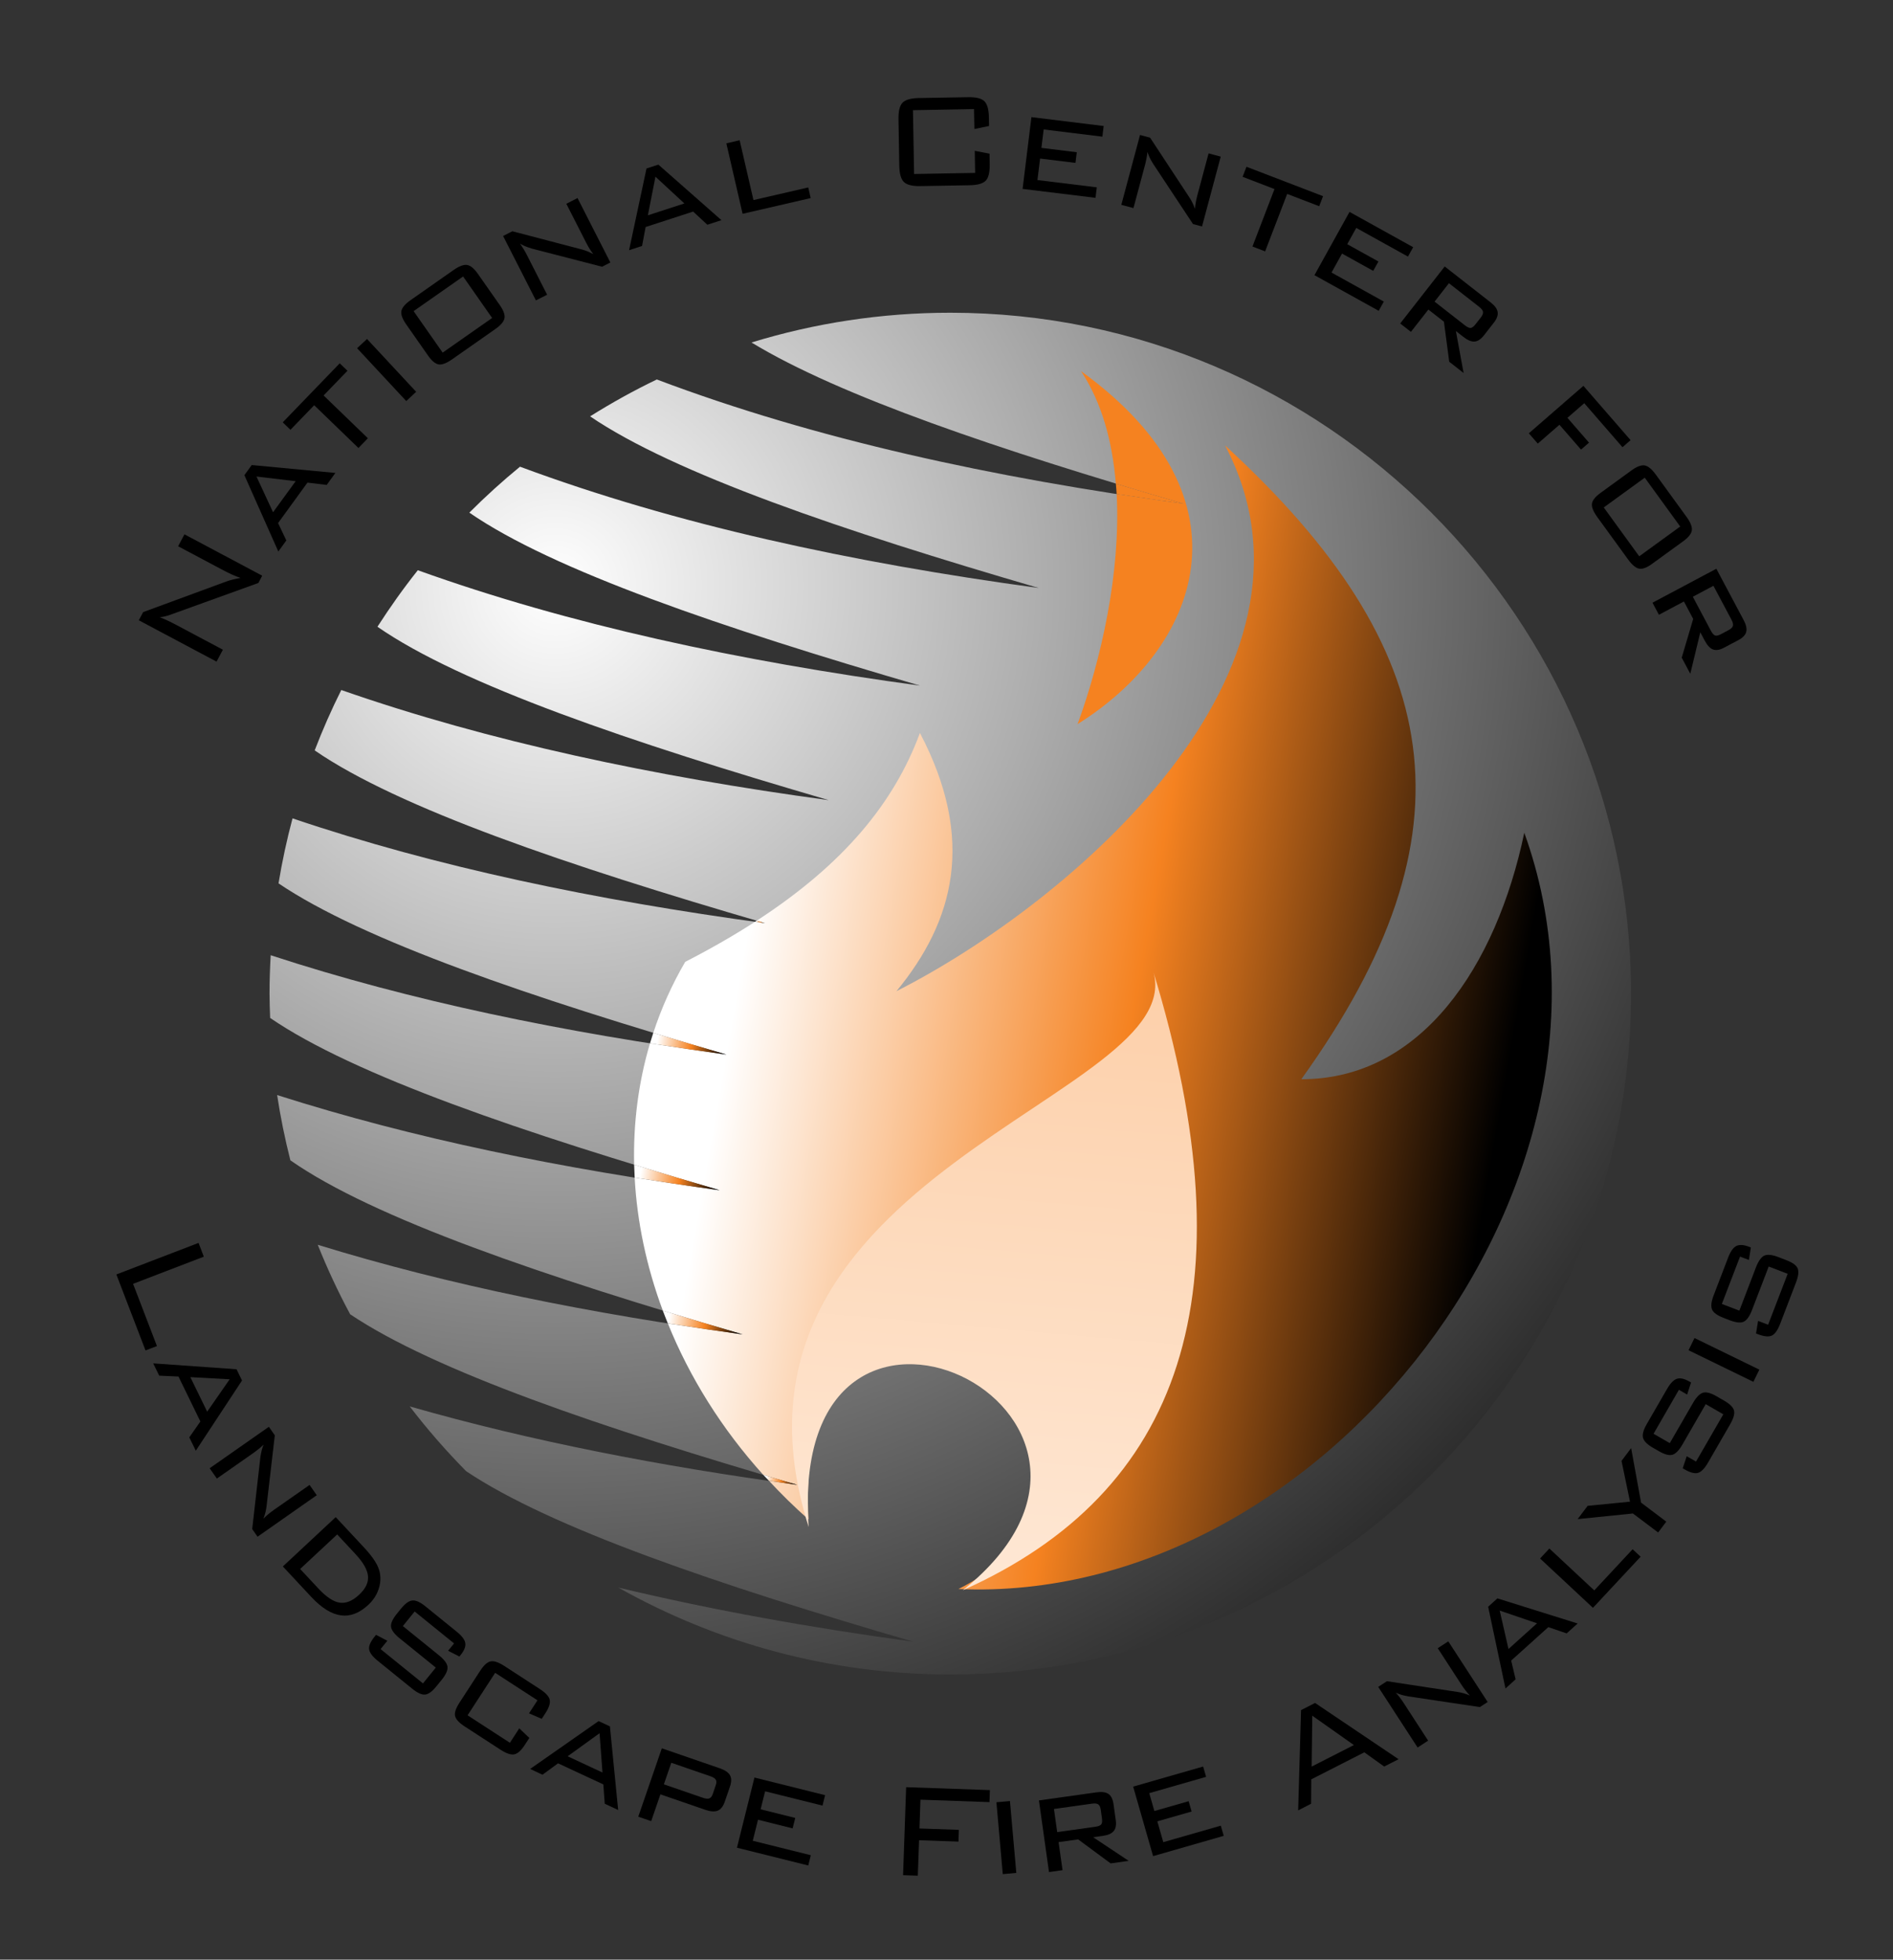 <?xml version="1.0" encoding="utf-8"?>
<!-- Generator: Adobe Illustrator 16.1.0, SVG Export Plug-In . SVG Version: 6.00 Build 0)  -->
<!DOCTYPE svg PUBLIC "-//W3C//DTD SVG 1.1//EN" "http://www.w3.org/Graphics/SVG/1.1/DTD/svg11.dtd">
<svg version="1.1" id="Layer_1" xmlns="http://www.w3.org/2000/svg" xmlns:xlink="http://www.w3.org/1999/xlink" x="0px" y="0px"
	 width="200px" height="207px" viewBox="0 0 200 207" enable-background="new 0 0 200 207" xml:space="preserve">
<rect x="0" y="0" width="200" height="207" fill="#333333" stroke="none"/>
<radialGradient id="SVGID_1_" cx="58.685" cy="61.804" r="160.723" gradientUnits="userSpaceOnUse">
	<stop  offset="0" style="stop-color:#FFFFFF"/>
	<stop  offset="1" style="stop-color:#000000"/>
</radialGradient>
<path fill-rule="evenodd" clip-rule="evenodd" fill="url(#SVGID_1_)" d="M100.399,33.034c-7.302,0-14.353,1.105-21.001,3.144
	c9.341,5.681,26.217,11.363,45.715,17.045c-20.24-2.749-39.035-6.833-55.719-13.138c-2.429,1.167-4.778,2.473-7.048,3.896
	c8.889,6.043,26.662,12.087,47.402,18.131c-19.879-2.699-38.35-6.7-54.809-12.813c-1.865,1.527-3.649,3.149-5.352,4.852
	c8.817,6.089,26.712,12.181,47.615,18.273c-19.181-2.604-37.04-6.433-53.058-12.188c-1.523,1.911-2.939,3.909-4.266,5.97
	c8.795,6.104,26.729,12.211,47.681,18.317C69,82.003,51.674,78.338,36.058,72.888c-1.039,2.071-1.974,4.202-2.812,6.379
	c8.831,6.082,26.704,12.164,47.577,18.247c-17.931-2.435-34.719-5.923-49.917-11.068c-0.602,2.248-1.096,4.54-1.479,6.867
	c8.911,6.027,26.646,12.057,47.335,18.086c-17.247-2.342-33.429-5.668-48.164-10.496c-0.075,1.343-0.122,2.693-0.122,4.055
	c0,0.862,0.035,1.716,0.065,2.57c8.854,6.066,26.688,12.134,47.509,18.202c-16.707-2.269-32.407-5.471-46.77-10.056
	c0.352,2.337,0.826,4.634,1.398,6.893c8.759,6.128,26.754,12.257,47.786,18.387c-15.981-2.17-31.043-5.192-44.894-9.463
	c1.006,2.52,2.151,4.969,3.425,7.34c8.944,6.005,26.621,12.012,47.232,18.018c-14.473-1.965-28.188-4.632-40.938-8.285
	c1.842,2.405,3.836,4.688,5.96,6.842c8.95,6.001,26.619,12.004,47.217,18.007c-10.832-1.471-21.233-3.341-31.136-5.712
	c10.383,5.84,22.345,9.182,35.068,9.182c39.615,0,71.925-32.31,71.925-71.924S140.015,33.034,100.399,33.034z"/>
<linearGradient id="SVGID_2_" gradientUnits="userSpaceOnUse" x1="158.94" y1="115.139" x2="78.507" y2="100.956">
	<stop  offset="0" style="stop-color:#000000"/>
	<stop  offset="0.49" style="stop-color:#F58220"/>
	<stop  offset="1" style="stop-color:#FFFFFF"/>
</linearGradient>
<path fill-rule="evenodd" clip-rule="evenodd" fill="url(#SVGID_2_)" d="M161.045,87.965c-2.967,14.154-10.92,26.057-23.557,26.036
	c18.734-26.048,15.375-45.45-8.059-66.95c12.508,23.736-16.38,48.354-34.716,57.651c6.079-7.384,8.407-15.988,2.48-27.276
	c-2.746,7.427-8.111,13.897-17.249,19.831c0.294,0.086,0.582,0.172,0.877,0.258c-0.35-0.048-0.69-0.102-1.039-0.15
	c-2.234,1.442-4.687,2.854-7.386,4.238c-1.403,2.394-2.521,4.904-3.374,7.496c1.284,0.39,2.582,0.78,3.896,1.17
	c1.269,0.377,2.55,0.754,3.843,1.131c-2.571-0.349-5.11-0.728-7.634-1.123c-0.149-0.023-0.304-0.043-0.454-0.066
	c-1.227,4.129-1.774,8.448-1.675,12.816c0.013,0.004,0.025,0.008,0.038,0.012c1.419,0.435,2.855,0.869,4.31,1.304
	c0.059,0.018,0.115,0.035,0.174,0.052c1.491,0.446,3.001,0.892,4.529,1.337c-1.66-0.226-3.305-0.465-4.942-0.712
	c-1.193-0.178-2.377-0.364-3.559-0.552c-0.164-0.026-0.33-0.051-0.494-0.077c0.251,4.7,1.259,9.44,2.971,14.048
	c0.023,0.008,0.046,0.015,0.069,0.021c1.305,0.398,2.624,0.796,3.958,1.193c0.059,0.018,0.115,0.035,0.174,0.053
	c1.396,0.416,2.81,0.832,4.238,1.249c-2.443-0.332-4.857-0.691-7.257-1.064c-0.215-0.033-0.436-0.062-0.649-0.095
	c2.294,5.671,5.671,11.113,10.084,15.999c1.186,0.352,2.379,0.703,3.586,1.055c-1.002-0.136-1.991-0.284-2.985-0.427
	c1.309,1.405,2.689,2.771,4.172,4.072c-1.822-37.231,42.555-6.148,15.849,7.358C139.702,169.548,174.371,124.915,161.045,87.965z"/>
<linearGradient id="SVGID_3_" gradientUnits="userSpaceOnUse" x1="84.095" y1="156.875" x2="81.506" y2="156.419">
	<stop  offset="0" style="stop-color:#000000"/>
	<stop  offset="0.49" style="stop-color:#F58220"/>
	<stop  offset="1" style="stop-color:#FFFFFF"/>
</linearGradient>
<path fill-rule="evenodd" clip-rule="evenodd" fill="url(#SVGID_3_)" d="M84.229,156.849c-1.007-0.137-1.994-0.292-2.994-0.436
	c0.003,0.003,0.006,0.006,0.009,0.009C82.237,156.564,83.227,156.713,84.229,156.849z"/>
<linearGradient id="SVGID_4_" gradientUnits="userSpaceOnUse" x1="84.11" y1="156.617" x2="80.931" y2="156.056">
	<stop  offset="0" style="stop-color:#000000"/>
	<stop  offset="0.49" style="stop-color:#F58220"/>
	<stop  offset="1" style="stop-color:#FFFFFF"/>
</linearGradient>
<path fill-rule="evenodd" clip-rule="evenodd" fill="url(#SVGID_4_)" d="M80.643,155.794L80.643,155.794
	c1.186,0.352,2.38,0.703,3.586,1.055C83.021,156.497,81.828,156.146,80.643,155.794z"/>
<linearGradient id="SVGID_5_" gradientUnits="userSpaceOnUse" x1="84.103" y1="156.662" x2="80.923" y2="156.101">
	<stop  offset="0" style="stop-color:#000000"/>
	<stop  offset="0.49" style="stop-color:#F58220"/>
	<stop  offset="1" style="stop-color:#FFFFFF"/>
</linearGradient>
<path fill-rule="evenodd" clip-rule="evenodd" fill="url(#SVGID_5_)" d="M84.229,156.849c-1.206-0.352-2.4-0.703-3.586-1.055
	c0.19,0.21,0.398,0.41,0.592,0.619C82.234,156.557,83.222,156.712,84.229,156.849z"/>
<linearGradient id="SVGID_6_" gradientUnits="userSpaceOnUse" x1="74.221" y1="139.693" x2="74.066" y2="139.666">
	<stop  offset="0" style="stop-color:#000000"/>
	<stop  offset="0.49" style="stop-color:#F58220"/>
	<stop  offset="1" style="stop-color:#FFFFFF"/>
</linearGradient>
<path fill-rule="evenodd" clip-rule="evenodd" fill="url(#SVGID_6_)" d="M74.053,139.652c0.059,0.018,0.115,0.035,0.174,0.053
	C74.168,139.688,74.111,139.67,74.053,139.652z"/>
<linearGradient id="SVGID_7_" gradientUnits="userSpaceOnUse" x1="78.142" y1="141.005" x2="71.867" y2="139.899">
	<stop  offset="0" style="stop-color:#000000"/>
	<stop  offset="0.49" style="stop-color:#F58220"/>
	<stop  offset="1" style="stop-color:#FFFFFF"/>
</linearGradient>
<path fill-rule="evenodd" clip-rule="evenodd" fill="url(#SVGID_7_)" d="M71.208,139.89c2.399,0.373,4.813,0.732,7.257,1.064
	C76.021,140.622,73.607,140.263,71.208,139.89z"/>
<linearGradient id="SVGID_8_" gradientUnits="userSpaceOnUse" x1="70.094" y1="138.455" x2="70.032" y2="138.444">
	<stop  offset="0" style="stop-color:#000000"/>
	<stop  offset="0.49" style="stop-color:#F58220"/>
	<stop  offset="1" style="stop-color:#FFFFFF"/>
</linearGradient>
<path fill-rule="evenodd" clip-rule="evenodd" fill="url(#SVGID_8_)" d="M70.025,138.438L70.025,138.438
	c0.022,0.008,0.047,0.015,0.069,0.021C70.071,138.452,70.049,138.445,70.025,138.438z"/>
<linearGradient id="SVGID_9_" gradientUnits="userSpaceOnUse" x1="78.325" y1="140.679" x2="74.567" y2="140.016">
	<stop  offset="0" style="stop-color:#000000"/>
	<stop  offset="0.49" style="stop-color:#F58220"/>
	<stop  offset="1" style="stop-color:#FFFFFF"/>
</linearGradient>
<path fill-rule="evenodd" clip-rule="evenodd" fill="url(#SVGID_9_)" d="M74.227,139.705c1.398,0.416,2.81,0.833,4.238,1.249
	C77.036,140.537,75.623,140.121,74.227,139.705z"/>
<linearGradient id="SVGID_10_" gradientUnits="userSpaceOnUse" x1="73.925" y1="139.382" x2="70.412" y2="138.762">
	<stop  offset="0" style="stop-color:#000000"/>
	<stop  offset="0.49" style="stop-color:#F58220"/>
	<stop  offset="1" style="stop-color:#FFFFFF"/>
</linearGradient>
<path fill-rule="evenodd" clip-rule="evenodd" fill="url(#SVGID_10_)" d="M70.095,138.459c1.304,0.398,2.623,0.796,3.958,1.193
	C72.719,139.255,71.399,138.857,70.095,138.459z"/>
<linearGradient id="SVGID_11_" gradientUnits="userSpaceOnUse" x1="71.179" y1="139.894" x2="70.612" y2="139.795">
	<stop  offset="0" style="stop-color:#000000"/>
	<stop  offset="0.49" style="stop-color:#F58220"/>
	<stop  offset="1" style="stop-color:#FFFFFF"/>
</linearGradient>
<path fill-rule="evenodd" clip-rule="evenodd" fill="url(#SVGID_11_)" d="M71.208,139.89c-0.219-0.033-0.435-0.07-0.653-0.104
	c0.002,0.004,0.003,0.007,0.004,0.01C70.772,139.828,70.993,139.856,71.208,139.89z"/>
<linearGradient id="SVGID_12_" gradientUnits="userSpaceOnUse" x1="78.17" y1="140.502" x2="70.683" y2="139.182">
	<stop  offset="0" style="stop-color:#000000"/>
	<stop  offset="0.49" style="stop-color:#F58220"/>
	<stop  offset="1" style="stop-color:#FFFFFF"/>
</linearGradient>
<path fill-rule="evenodd" clip-rule="evenodd" fill="url(#SVGID_12_)" d="M71.208,139.89c2.399,0.373,4.813,0.732,7.257,1.064
	c-1.429-0.416-2.84-0.833-4.238-1.249c-0.059-0.018-0.115-0.035-0.174-0.053c-1.335-0.397-2.654-0.795-3.958-1.193
	c-0.022-0.007-0.047-0.014-0.069-0.021c0.168,0.451,0.348,0.899,0.529,1.347C70.773,139.819,70.989,139.856,71.208,139.89z"/>
<linearGradient id="SVGID_13_" gradientUnits="userSpaceOnUse" x1="71.516" y1="124.383" x2="71.361" y2="124.356">
	<stop  offset="0" style="stop-color:#000000"/>
	<stop  offset="0.49" style="stop-color:#F58220"/>
	<stop  offset="1" style="stop-color:#FFFFFF"/>
</linearGradient>
<path fill-rule="evenodd" clip-rule="evenodd" fill="url(#SVGID_13_)" d="M71.347,124.342c0.058,0.018,0.115,0.035,0.174,0.052
	C71.462,124.377,71.405,124.359,71.347,124.342z"/>
<linearGradient id="SVGID_14_" gradientUnits="userSpaceOnUse" x1="70.951" y1="125.029" x2="67.87" y2="124.486">
	<stop  offset="0" style="stop-color:#000000"/>
	<stop  offset="0.49" style="stop-color:#F58220"/>
	<stop  offset="1" style="stop-color:#FFFFFF"/>
</linearGradient>
<path fill-rule="evenodd" clip-rule="evenodd" fill="url(#SVGID_14_)" d="M67.549,124.467c1.182,0.188,2.365,0.374,3.559,0.552
	C69.916,124.839,68.73,124.654,67.549,124.467z"/>
<linearGradient id="SVGID_15_" gradientUnits="userSpaceOnUse" x1="67.036" y1="123.036" x2="67.002" y2="123.03">
	<stop  offset="0" style="stop-color:#000000"/>
	<stop  offset="0.49" style="stop-color:#F58220"/>
	<stop  offset="1" style="stop-color:#FFFFFF"/>
</linearGradient>
<path fill-rule="evenodd" clip-rule="evenodd" fill="url(#SVGID_15_)" d="M67.037,123.038c-0.013-0.004-0.025-0.008-0.038-0.012l0,0
	C67.012,123.03,67.024,123.034,67.037,123.038z"/>
<linearGradient id="SVGID_16_" gradientUnits="userSpaceOnUse" x1="75.901" y1="125.436" x2="71.885" y2="124.727">
	<stop  offset="0" style="stop-color:#000000"/>
	<stop  offset="0.49" style="stop-color:#F58220"/>
	<stop  offset="1" style="stop-color:#FFFFFF"/>
</linearGradient>
<path fill-rule="evenodd" clip-rule="evenodd" fill="url(#SVGID_16_)" d="M71.521,124.394c1.494,0.446,3.001,0.892,4.529,1.337
	C74.521,125.285,73.012,124.84,71.521,124.394z"/>
<linearGradient id="SVGID_17_" gradientUnits="userSpaceOnUse" x1="67.527" y1="124.469" x2="67.099" y2="124.393">
	<stop  offset="0" style="stop-color:#000000"/>
	<stop  offset="0.49" style="stop-color:#F58220"/>
	<stop  offset="1" style="stop-color:#FFFFFF"/>
</linearGradient>
<path fill-rule="evenodd" clip-rule="evenodd" fill="url(#SVGID_17_)" d="M67.055,124.387c0,0.001,0,0.002,0,0.003
	c0.164,0.026,0.33,0.051,0.494,0.077C67.384,124.44,67.22,124.413,67.055,124.387z"/>
<linearGradient id="SVGID_18_" gradientUnits="userSpaceOnUse" x1="75.828" y1="125.772" x2="71.556" y2="125.018">
	<stop  offset="0" style="stop-color:#000000"/>
	<stop  offset="0.49" style="stop-color:#F58220"/>
	<stop  offset="1" style="stop-color:#FFFFFF"/>
</linearGradient>
<path fill-rule="evenodd" clip-rule="evenodd" fill="url(#SVGID_18_)" d="M76.05,125.73c-1.66-0.226-3.303-0.468-4.942-0.712
	C72.745,125.266,74.39,125.505,76.05,125.73z"/>
<linearGradient id="SVGID_19_" gradientUnits="userSpaceOnUse" x1="71.208" y1="124.045" x2="67.382" y2="123.37">
	<stop  offset="0" style="stop-color:#000000"/>
	<stop  offset="0.49" style="stop-color:#F58220"/>
	<stop  offset="1" style="stop-color:#FFFFFF"/>
</linearGradient>
<path fill-rule="evenodd" clip-rule="evenodd" fill="url(#SVGID_19_)" d="M67.037,123.038c1.418,0.435,2.854,0.869,4.31,1.304
	C69.893,123.907,68.456,123.473,67.037,123.038z"/>
<linearGradient id="SVGID_20_" gradientUnits="userSpaceOnUse" x1="75.734" y1="125.242" x2="67.704" y2="123.826">
	<stop  offset="0" style="stop-color:#000000"/>
	<stop  offset="0.49" style="stop-color:#F58220"/>
	<stop  offset="1" style="stop-color:#FFFFFF"/>
</linearGradient>
<path fill-rule="evenodd" clip-rule="evenodd" fill="url(#SVGID_20_)" d="M67.549,124.467c1.182,0.188,2.367,0.372,3.559,0.552
	c1.64,0.244,3.282,0.486,4.942,0.712c-1.528-0.445-3.035-0.891-4.529-1.337c-0.059-0.017-0.116-0.034-0.174-0.052
	c-1.456-0.435-2.892-0.869-4.31-1.304c-0.013-0.004-0.025-0.008-0.038-0.012c0.011,0.453,0.031,0.906,0.056,1.36
	C67.22,124.413,67.384,124.44,67.549,124.467z"/>
<linearGradient id="SVGID_21_" gradientUnits="userSpaceOnUse" x1="76.422" y1="111.451" x2="69.821" y2="110.287">
	<stop  offset="0" style="stop-color:#000000"/>
	<stop  offset="0.49" style="stop-color:#F58220"/>
	<stop  offset="1" style="stop-color:#FFFFFF"/>
</linearGradient>
<path fill-rule="evenodd" clip-rule="evenodd" fill="url(#SVGID_21_)" d="M69.128,110.276c2.523,0.396,5.062,0.774,7.634,1.123
	C74.19,111.05,71.65,110.672,69.128,110.276z"/>
<linearGradient id="SVGID_22_" gradientUnits="userSpaceOnUse" x1="72.792" y1="110.005" x2="69.335" y2="109.395">
	<stop  offset="0" style="stop-color:#000000"/>
	<stop  offset="0.49" style="stop-color:#F58220"/>
	<stop  offset="1" style="stop-color:#FFFFFF"/>
</linearGradient>
<path fill-rule="evenodd" clip-rule="evenodd" fill="url(#SVGID_22_)" d="M69.023,109.099L69.023,109.099
	c1.283,0.391,2.583,0.78,3.896,1.17C71.605,109.879,70.308,109.488,69.023,109.099z"/>
<linearGradient id="SVGID_23_" gradientUnits="userSpaceOnUse" x1="76.635" y1="111.151" x2="73.228" y2="110.551">
	<stop  offset="0" style="stop-color:#000000"/>
	<stop  offset="0.49" style="stop-color:#F58220"/>
	<stop  offset="1" style="stop-color:#FFFFFF"/>
</linearGradient>
<path fill-rule="evenodd" clip-rule="evenodd" fill="url(#SVGID_23_)" d="M72.919,110.269c1.269,0.377,2.55,0.754,3.843,1.131
	C75.469,111.022,74.188,110.646,72.919,110.269z"/>
<linearGradient id="SVGID_24_" gradientUnits="userSpaceOnUse" x1="69.108" y1="110.28" x2="68.716" y2="110.211">
	<stop  offset="0" style="stop-color:#000000"/>
	<stop  offset="0.49" style="stop-color:#F58220"/>
	<stop  offset="1" style="stop-color:#FFFFFF"/>
</linearGradient>
<path fill-rule="evenodd" clip-rule="evenodd" fill="url(#SVGID_24_)" d="M68.676,110.203c-0.001,0.003-0.001,0.005-0.002,0.007
	c0.15,0.023,0.305,0.043,0.454,0.066C68.977,110.253,68.827,110.228,68.676,110.203z"/>
<linearGradient id="SVGID_25_" gradientUnits="userSpaceOnUse" x1="76.482" y1="110.998" x2="69.49" y2="109.765">
	<stop  offset="0" style="stop-color:#000000"/>
	<stop  offset="0.49" style="stop-color:#F58220"/>
	<stop  offset="1" style="stop-color:#FFFFFF"/>
</linearGradient>
<path fill-rule="evenodd" clip-rule="evenodd" fill="url(#SVGID_25_)" d="M76.762,111.399c-1.293-0.377-2.574-0.754-3.843-1.131
	c-1.312-0.39-2.612-0.779-3.896-1.169c-0.12,0.366-0.238,0.734-0.348,1.104c0.151,0.024,0.301,0.05,0.452,0.073
	C71.65,110.672,74.19,111.05,76.762,111.399z"/>
<linearGradient id="SVGID_26_" gradientUnits="userSpaceOnUse" x1="80.776" y1="97.523" x2="79.879" y2="97.365">
	<stop  offset="0" style="stop-color:#000000"/>
	<stop  offset="0.49" style="stop-color:#F58220"/>
	<stop  offset="1" style="stop-color:#FFFFFF"/>
</linearGradient>
<path fill-rule="evenodd" clip-rule="evenodd" fill="url(#SVGID_26_)" d="M79.785,97.363c-0.001,0-0.001,0.001-0.002,0.001
	c0.349,0.049,0.689,0.103,1.039,0.15C80.474,97.467,80.133,97.412,79.785,97.363z"/>
<linearGradient id="SVGID_27_" gradientUnits="userSpaceOnUse" x1="80.794" y1="97.459" x2="80.017" y2="97.322">
	<stop  offset="0" style="stop-color:#000000"/>
	<stop  offset="0.49" style="stop-color:#F58220"/>
	<stop  offset="1" style="stop-color:#FFFFFF"/>
</linearGradient>
<path fill-rule="evenodd" clip-rule="evenodd" fill="url(#SVGID_27_)" d="M80.822,97.515c-0.295-0.086-0.583-0.172-0.877-0.258l0,0
	C80.239,97.343,80.527,97.429,80.822,97.515z"/>
<linearGradient id="SVGID_28_" gradientUnits="userSpaceOnUse" x1="80.785" y1="97.473" x2="79.889" y2="97.315">
	<stop  offset="0" style="stop-color:#000000"/>
	<stop  offset="0.49" style="stop-color:#F58220"/>
	<stop  offset="1" style="stop-color:#FFFFFF"/>
</linearGradient>
<path fill-rule="evenodd" clip-rule="evenodd" fill="url(#SVGID_28_)" d="M79.785,97.363c0.348,0.049,0.688,0.104,1.037,0.151
	c-0.295-0.086-0.583-0.172-0.877-0.258C79.891,97.292,79.84,97.328,79.785,97.363z"/>
<linearGradient id="SVGID_29_" gradientUnits="userSpaceOnUse" x1="113.116" y1="48.743" x2="97.093" y2="231.894">
	<stop  offset="0" style="stop-color:#FCBC86"/>
	<stop  offset="1" style="stop-color:#FFFFFF"/>
</linearGradient>
<path fill-rule="evenodd" clip-rule="evenodd" fill="url(#SVGID_29_)" d="M121.783,102.413
	c4.491,13.524-48.255,21.278-36.348,58.888c-2.329-32.645,39.79-12.129,16.288,6.683
	C124.756,157.684,132.317,136.729,121.783,102.413z"/>
<g>
	<path d="M22.878,69.89l-8.214-4.369l0.459-0.862l8.762-3.224c0.198-0.075,0.43-0.144,0.688-0.208
		c0.262-0.066,0.541-0.123,0.842-0.177c-0.286-0.099-0.577-0.213-0.878-0.346c-0.298-0.132-0.7-0.333-1.208-0.604l-4.51-2.397
		l0.67-1.26l8.215,4.369l-0.408,0.77l-9.068,3.272c-0.042,0.018-0.108,0.042-0.198,0.075c-0.445,0.162-0.836,0.249-1.169,0.268
		c0.267,0.099,0.543,0.216,0.835,0.351c0.291,0.136,0.628,0.304,1.01,0.508l4.844,2.575L22.878,69.89z"/>
	<path d="M29.405,58.258l-3.585-8.064l0.775-1.07l8.84,0.833l-0.92,1.268l-2.031-0.246l-3.104,4.272l0.871,1.839L29.405,58.258
		L29.405,58.258z M28.849,54.112l2.387-3.281l-4.138-0.493L28.849,54.112z"/>
	<polygon points="34.188,41.774 38.867,46.293 37.872,47.324 33.194,42.805 30.688,45.401 29.871,44.614 35.893,38.378 
		36.71,39.166 	"/>
	<rect x="40.144" y="35.265" transform="matrix(0.732 -0.681 0.681 0.732 -15.672 38.308)" width="1.433" height="7.622"/>
	<path d="M46.767,37.249l5.228-3.66l-3.067-4.383l-5.229,3.66L46.767,37.249L46.767,37.249z M42.905,34.247
		c-0.399-0.571-0.565-1.036-0.496-1.397c0.069-0.36,0.4-0.745,0.992-1.16l4.521-3.167c0.589-0.412,1.067-0.592,1.428-0.532
		c0.363,0.057,0.745,0.37,1.145,0.944l2.308,3.293c0.399,0.571,0.565,1.037,0.496,1.392c-0.069,0.357-0.399,0.745-0.998,1.16
		l-4.519,3.167c-0.602,0.42-1.079,0.601-1.434,0.547c-0.354-0.057-0.733-0.373-1.136-0.949L42.905,34.247z"/>
	<path d="M54.939,25.738c0.133,0.183,0.258,0.373,0.378,0.568s0.232,0.394,0.334,0.598l2.154,4.228l-1.184,0.601l-3.468-6.806
		l0.979-0.499l7.26,1.902c0.211,0.051,0.421,0.117,0.631,0.201c0.211,0.084,0.43,0.189,0.661,0.315
		c-0.141-0.183-0.273-0.375-0.399-0.577c-0.123-0.198-0.243-0.412-0.357-0.637l-2.095-4.107l1.184-0.604l3.468,6.806l-0.877,0.448
		l-7.396-1.911c-0.261-0.078-0.495-0.159-0.699-0.241C55.309,25.939,55.12,25.843,54.939,25.738z"/>
	<path d="M66.463,26.429l1.842-8.632l1.256-0.406l6.661,5.865l-1.489,0.484l-1.5-1.392l-5.021,1.632l-0.376,2.001L66.463,26.429
		L66.463,26.429z M68.449,22.745l3.857-1.253l-3.056-2.828L68.449,22.745z"/>
	<polygon points="78.458,22.583 76.739,15.14 78.146,14.815 79.605,21.135 85.393,19.8 85.651,20.924 	"/>
	<path d="M102.907,11.525l-6.451,0.114l0.12,6.74l6.451-0.114l-0.042-2.332l1.562,0.3l0.019,1.1
		c0.015,0.854-0.123,1.436-0.418,1.749c-0.294,0.309-0.862,0.472-1.707,0.486l-5.21,0.09c-0.844,0.015-1.421-0.129-1.73-0.433
		c-0.312-0.3-0.475-0.877-0.49-1.728l-0.084-4.9c-0.015-0.851,0.126-1.434,0.427-1.746c0.301-0.312,0.871-0.478,1.716-0.493
		l5.21-0.09c0.845-0.015,1.419,0.126,1.722,0.426c0.307,0.301,0.466,0.877,0.481,1.737l0.015,0.88l-1.551,0.316L102.907,11.525z"/>
	<polygon points="108.04,19.954 108.972,12.373 116.606,13.31 116.468,14.437 110.267,13.674 110.026,15.621 113.764,16.081 
		113.626,17.207 109.888,16.748 109.608,19.02 115.879,19.789 115.744,20.897 	"/>
	<path d="M121.23,16.053c-0.023,0.226-0.057,0.451-0.099,0.676c-0.042,0.226-0.094,0.448-0.15,0.67l-1.229,4.583l-1.282-0.346
		l1.977-7.379l1.063,0.286l4.126,6.274c0.12,0.177,0.231,0.369,0.334,0.571c0.099,0.204,0.191,0.429,0.279,0.676
		c0.018-0.231,0.048-0.462,0.09-0.694c0.039-0.234,0.093-0.472,0.159-0.716l1.192-4.453l1.283,0.343l-1.977,7.379l-0.952-0.255
		l-4.216-6.37c-0.145-0.232-0.265-0.448-0.361-0.646C121.372,16.45,121.294,16.252,121.23,16.053z"/>
	<polygon points="135.993,20.485 133.664,26.555 132.324,26.042 134.653,19.972 131.284,18.677 131.693,17.616 139.785,20.723 
		139.376,21.783 	"/>
	<polygon points="138.875,29.067 142.58,22.384 149.305,26.113 148.755,27.105 143.292,24.076 142.339,25.795 145.633,27.622 
		145.083,28.613 141.789,26.787 140.678,28.791 146.203,31.855 145.662,32.832 	"/>
	<path d="M156.287,32.42l-3.203-2.503l-1.518,1.944l3.203,2.503c0.253,0.199,0.457,0.292,0.61,0.276
		c0.153-0.015,0.324-0.144,0.511-0.385l0.565-0.721c0.174-0.222,0.249-0.415,0.231-0.58C156.666,32.79,156.534,32.613,156.287,32.42
		L156.287,32.42z M147.935,34.169l4.702-6.019l4.838,3.78c0.45,0.352,0.703,0.694,0.754,1.031c0.054,0.336-0.078,0.709-0.399,1.121
		l-1.052,1.346c-0.318,0.408-0.646,0.625-0.982,0.652c-0.34,0.024-0.733-0.135-1.181-0.487l-0.797-0.625l0.814,4.432l-1.518-1.187
		l-0.559-4.23l-1.644-1.283l-1.843,2.355L147.935,34.169z"/>
	<polygon points="161.524,45.771 167.291,40.759 172.275,46.495 171.42,47.24 167.381,42.591 165.603,44.136 167.883,46.759 
		167.039,47.492 164.758,44.869 162.472,46.858 	"/>
	<path d="M169.442,53.604l3.747,5.16l4.33-3.146l-3.747-5.159L169.442,53.604L169.442,53.604z M172.375,49.686
		c0.565-0.409,1.027-0.583,1.392-0.52c0.36,0.063,0.754,0.388,1.178,0.974l3.242,4.459c0.424,0.585,0.609,1.061,0.559,1.424
		c-0.051,0.363-0.357,0.751-0.926,1.16l-3.254,2.364c-0.562,0.412-1.024,0.586-1.382,0.523c-0.357-0.066-0.752-0.391-1.178-0.98
		l-3.242-4.462c-0.43-0.595-0.622-1.066-0.571-1.424c0.048-0.354,0.357-0.739,0.929-1.154L172.375,49.686z"/>
	<path d="M182.939,65.47l-1.911-3.591l-2.178,1.157l1.91,3.593c0.15,0.283,0.298,0.451,0.445,0.5
		c0.145,0.051,0.354,0.002,0.622-0.142l0.812-0.43c0.246-0.132,0.396-0.279,0.444-0.436
		C183.132,65.963,183.084,65.747,182.939,65.47L182.939,65.47z M174.589,63.667l6.746-3.588l2.888,5.427
		c0.265,0.502,0.354,0.917,0.268,1.247c-0.087,0.328-0.36,0.616-0.82,0.859l-1.512,0.802c-0.457,0.244-0.844,0.31-1.163,0.195
		c-0.318-0.111-0.612-0.421-0.877-0.922l-0.478-0.893l-1.058,4.378l-0.904-1.701l1.211-4.092l-0.979-1.842l-2.642,1.403
		L174.589,63.667z"/>
	<polygon points="12.294,134.624 20.979,131.291 21.534,132.746 14.059,135.615 16.582,142.188 15.374,142.649 	"/>
	<path d="M16.188,144.017l8.802,0.622l0.58,1.187l-4.883,7.416l-0.688-1.409l1.172-1.677l-2.313-4.748l-2.037-0.093L16.188,144.017
		L16.188,144.017z M20.11,145.471l1.778,3.647l2.377-3.419L20.11,145.471z"/>
	<path d="M28.929,159.5c-0.207,0.145-0.399,0.295-0.58,0.445c-0.18,0.149-0.354,0.309-0.517,0.475
		c0.093-0.246,0.165-0.479,0.22-0.697c0.054-0.22,0.09-0.438,0.114-0.655l0.868-7.451l-0.628-0.901l-6.256,4.38l0.76,1.088
		l3.886-2.719c0.186-0.133,0.369-0.271,0.546-0.415c0.178-0.147,0.346-0.298,0.509-0.453c-0.078,0.191-0.147,0.393-0.202,0.606
		c-0.054,0.213-0.102,0.457-0.141,0.728l-0.862,7.587l0.564,0.809l6.256-4.382l-0.76-1.087L28.929,159.5z"/>
	<path d="M37.531,164.134l-1.907-2.047l-3.912,3.648l1.907,2.046c0.848,0.911,1.604,1.415,2.269,1.512
		c0.668,0.099,1.35-0.181,2.053-0.836c0.688-0.64,1-1.295,0.94-1.965C38.82,165.822,38.373,165.035,37.531,164.134L37.531,164.134z
		 M38.47,163.476c0.495,0.532,0.877,1.013,1.145,1.442c0.268,0.427,0.438,0.829,0.511,1.199c0.117,0.606,0.069,1.21-0.147,1.812
		c-0.214,0.602-0.567,1.133-1.066,1.596c-0.941,0.877-1.908,1.247-2.906,1.108c-0.997-0.135-2.037-0.784-3.122-1.946l-3.001-3.219
		l5.585-5.21L38.47,163.476z"/>
	<path d="M48.253,172.36l-3.302-2.674c-0.56-0.454-1.022-0.661-1.383-0.625s-0.761,0.324-1.202,0.865l-0.454,0.562
		c-0.441,0.547-0.643,0.998-0.598,1.355c0.045,0.354,0.346,0.761,0.907,1.214l3.822,3.095l-1.354,1.671l-4.478-3.624l0.715-0.883
		l-1.198-0.622l-0.133,0.165c-0.444,0.547-0.643,1.001-0.595,1.357c0.045,0.358,0.352,0.767,0.917,1.224l3.611,2.924
		c0.564,0.46,1.024,0.673,1.379,0.64c0.357-0.033,0.754-0.324,1.199-0.871l0.577-0.712c0.441-0.547,0.64-1.001,0.595-1.358
		s-0.349-0.764-0.904-1.214l-3.811-3.083l1.247-1.539l4.165,3.372l-0.632,0.778l1.196,0.606l0.117-0.144
		c0.391-0.481,0.559-0.905,0.505-1.266C49.109,173.211,48.806,172.809,48.253,172.36z"/>
	<path d="M56.786,179.608l-4.471-2.902l-2.915,4.485l4.472,2.903l0.991-1.526l1.063,1.016l-0.49,0.751
		c-0.381,0.586-0.748,0.913-1.105,0.982c-0.354,0.069-0.838-0.093-1.448-0.489l-3.765-2.443c-0.61-0.396-0.956-0.767-1.037-1.111
		c-0.081-0.343,0.072-0.814,0.463-1.416l2.19-3.371c0.388-0.595,0.757-0.929,1.108-0.994c0.353-0.069,0.83,0.093,1.437,0.486
		l3.763,2.443c0.609,0.396,0.955,0.771,1.036,1.13c0.078,0.354-0.072,0.825-0.45,1.412l-0.394,0.604l-1.341-0.586L56.786,179.608z"
		/>
	<path d="M56.011,186.858l7.232-5.054l1.196,0.556l0.871,8.834l-1.418-0.661l-0.147-2.04l-4.786-2.229l-1.641,1.205L56.011,186.858
		L56.011,186.858z M59.974,185.521l3.679,1.716l-0.307-4.152L59.974,185.521z"/>
	<path d="M75.04,187.625l-4.116-1.419l-0.785,2.278l4.117,1.418c0.307,0.105,0.534,0.126,0.69,0.066
		c0.153-0.063,0.274-0.217,0.361-0.466l0.312-0.917c0.087-0.249,0.09-0.444,0.009-0.586
		C75.548,187.856,75.353,187.732,75.04,187.625L75.04,187.625z M67.435,191.903l2.488-7.224l6.097,2.101
		c0.562,0.192,0.929,0.439,1.1,0.739c0.175,0.304,0.175,0.703,0.003,1.202l-0.556,1.613c-0.168,0.489-0.415,0.8-0.736,0.929
		c-0.321,0.132-0.763,0.103-1.322-0.09l-4.735-1.632l-0.974,2.83L67.435,191.903z"/>
	<polygon points="77.861,195.179 79.709,187.766 87.173,189.629 86.899,190.731 80.836,189.221 80.361,191.122 84.019,192.033 
		83.742,193.136 80.085,192.225 79.532,194.445 85.665,195.972 85.395,197.057 	"/>
	<polygon points="95.412,198.081 95.736,188.784 104.586,189.094 104.541,190.362 97.248,190.106 97.143,193.147 101.305,193.292 
		101.263,194.533 97.102,194.389 96.969,198.136 	"/>
	<rect x="105.567" y="190.357" transform="matrix(0.996 -0.088 0.088 0.996 -16.622 10.071)" width="1.436" height="7.622"/>
	<path d="M115.379,190.524l-4.026,0.564l0.343,2.443l4.026-0.564c0.321-0.046,0.528-0.13,0.624-0.25
		c0.094-0.12,0.12-0.33,0.078-0.634l-0.126-0.907c-0.039-0.28-0.126-0.469-0.258-0.568
		C115.907,190.51,115.688,190.479,115.379,190.524L115.379,190.524z M110.829,197.751l-1.063-7.566l6.085-0.856
		c0.564-0.078,0.985-0.021,1.265,0.175s0.454,0.55,0.529,1.066l0.237,1.694c0.072,0.512,0,0.896-0.217,1.157
		c-0.213,0.262-0.604,0.433-1.165,0.511l-1.004,0.142l3.753,2.493l-1.908,0.268l-3.432-2.536l-2.067,0.289l0.418,2.962
		L110.829,197.751z"/>
	<polygon points="121.827,196.068 119.721,188.725 127.115,186.603 127.428,187.693 121.422,189.416 121.962,191.303 
		125.583,190.266 125.896,191.356 122.274,192.394 122.905,194.593 128.981,192.85 129.291,193.926 	"/>
	<path d="M138.579,186.609l4.462-2.274l-4.396-3.102L138.579,186.609L138.579,186.609z M137.154,191.236l0.304-10.592l1.481-0.757
		l8.824,5.943l-1.52,0.775l-2.101-1.503l-5.606,2.857l-0.019,2.578L137.154,191.236z"/>
	<path d="M147.473,178.806c0.15,0.168,0.295,0.343,0.433,0.526c0.142,0.18,0.273,0.366,0.396,0.559l2.584,3.979l-1.114,0.724
		l-4.161-6.405l0.925-0.599l7.419,1.13c0.213,0.03,0.43,0.075,0.649,0.135c0.216,0.061,0.447,0.145,0.688,0.247
		c-0.159-0.172-0.31-0.349-0.456-0.535c-0.145-0.184-0.286-0.385-0.424-0.595l-2.512-3.867l1.114-0.725l4.161,6.407l-0.826,0.537
		l-7.554-1.13c-0.271-0.048-0.511-0.102-0.722-0.165C147.86,178.965,147.662,178.894,147.473,178.806z"/>
	<path d="M159.057,178.361l-1.83-8.636l0.979-0.884l8.477,2.653l-1.163,1.046l-1.936-0.661l-3.924,3.533l0.469,1.98L159.057,178.361
		L159.057,178.361z M159.375,174.19l3.014-2.716l-3.942-1.344L159.375,174.19z"/>
	<polygon points="168.299,169.84 162.713,164.629 163.695,163.574 168.438,167.998 172.49,163.652 173.335,164.44 	"/>
	<polygon points="175.186,161.88 172.521,159.873 166.683,160.468 167.737,159.067 172.214,158.626 171.318,154.317 
		172.334,152.968 173.383,158.728 176.048,160.735 	"/>
	<path d="M177.382,146.808l-2.68,4.643l1.716,0.991l2.452-4.245c0.357-0.619,0.709-0.979,1.058-1.082
		c0.346-0.099,0.823,0.024,1.433,0.379l0.794,0.457c0.609,0.352,0.958,0.7,1.048,1.045c0.088,0.346-0.051,0.833-0.414,1.464
		l-2.323,4.023c-0.363,0.631-0.721,0.997-1.066,1.1s-0.823-0.024-1.434-0.376l-0.183-0.105l0.424-1.276l0.982,0.564l2.885-4.993
		l-1.86-1.073l-2.461,4.261c-0.36,0.625-0.715,0.986-1.058,1.085c-0.346,0.099-0.823-0.027-1.437-0.382l-0.625-0.36
		c-0.604-0.349-0.952-0.697-1.043-1.049c-0.093-0.352,0.043-0.842,0.403-1.466l2.127-3.681c0.354-0.616,0.706-0.977,1.055-1.088
		c0.346-0.111,0.791-0.013,1.328,0.3l0.159,0.091l-0.412,1.276L177.382,146.808z"/>
	<rect x="181.411" y="139.831" transform="matrix(0.438 -0.899 0.899 0.438 -26.767 244.472)" width="1.434" height="7.622"/>
	<path d="M183.839,132.736l-1.92,5.003l1.848,0.709l1.755-4.576c0.259-0.67,0.551-1.081,0.875-1.234
		c0.327-0.153,0.82-0.105,1.476,0.146l0.853,0.328c0.658,0.252,1.058,0.541,1.199,0.868c0.142,0.328,0.081,0.832-0.181,1.512
		l-1.664,4.339c-0.262,0.679-0.553,1.094-0.881,1.25c-0.324,0.153-0.816,0.104-1.476-0.147l-0.195-0.075l0.217-1.331l1.061,0.408
		l2.067-5.381l-2.004-0.77l-1.764,4.592c-0.259,0.673-0.551,1.084-0.875,1.237c-0.327,0.15-0.817,0.1-1.476-0.15l-0.673-0.261
		c-0.651-0.25-1.052-0.541-1.195-0.871c-0.147-0.334-0.091-0.836,0.168-1.509l1.523-3.97c0.252-0.661,0.544-1.075,0.871-1.237
		c0.328-0.163,0.781-0.136,1.361,0.09l0.175,0.065l-0.208,1.322L183.839,132.736z"/>
</g>
<path fill-rule="evenodd" clip-rule="evenodd" fill="#F58220" d="M114.209,39.201c2.217,3.34,3.318,7.47,3.682,11.877
	c2.362,0.715,4.769,1.431,7.223,2.146c-2.401-0.326-4.778-0.674-7.138-1.039c0.448,8.349-1.662,17.547-4.125,24.305
	C126.565,68.535,132.963,52.761,114.209,39.201z"/>
<path fill-rule="evenodd" clip-rule="evenodd" fill="#F58220" d="M117.891,51.078c0,0,0,0.001,0,0.001
	c2.359,0.715,4.771,1.429,7.223,2.144C122.659,52.509,120.253,51.793,117.891,51.078z"/>
<path fill-rule="evenodd" clip-rule="evenodd" fill="#F58220" d="M125.113,53.224c-2.401-0.326-4.778-0.674-7.138-1.039l0,0
	C120.335,52.549,122.712,52.897,125.113,53.224z"/>
<path fill-rule="evenodd" clip-rule="evenodd" fill="#F58220" d="M117.891,51.08c0.031,0.368,0.065,0.733,0.085,1.105
	c2.359,0.365,4.736,0.713,7.138,1.039C122.661,52.509,120.25,51.794,117.891,51.08z"/>
</svg>
